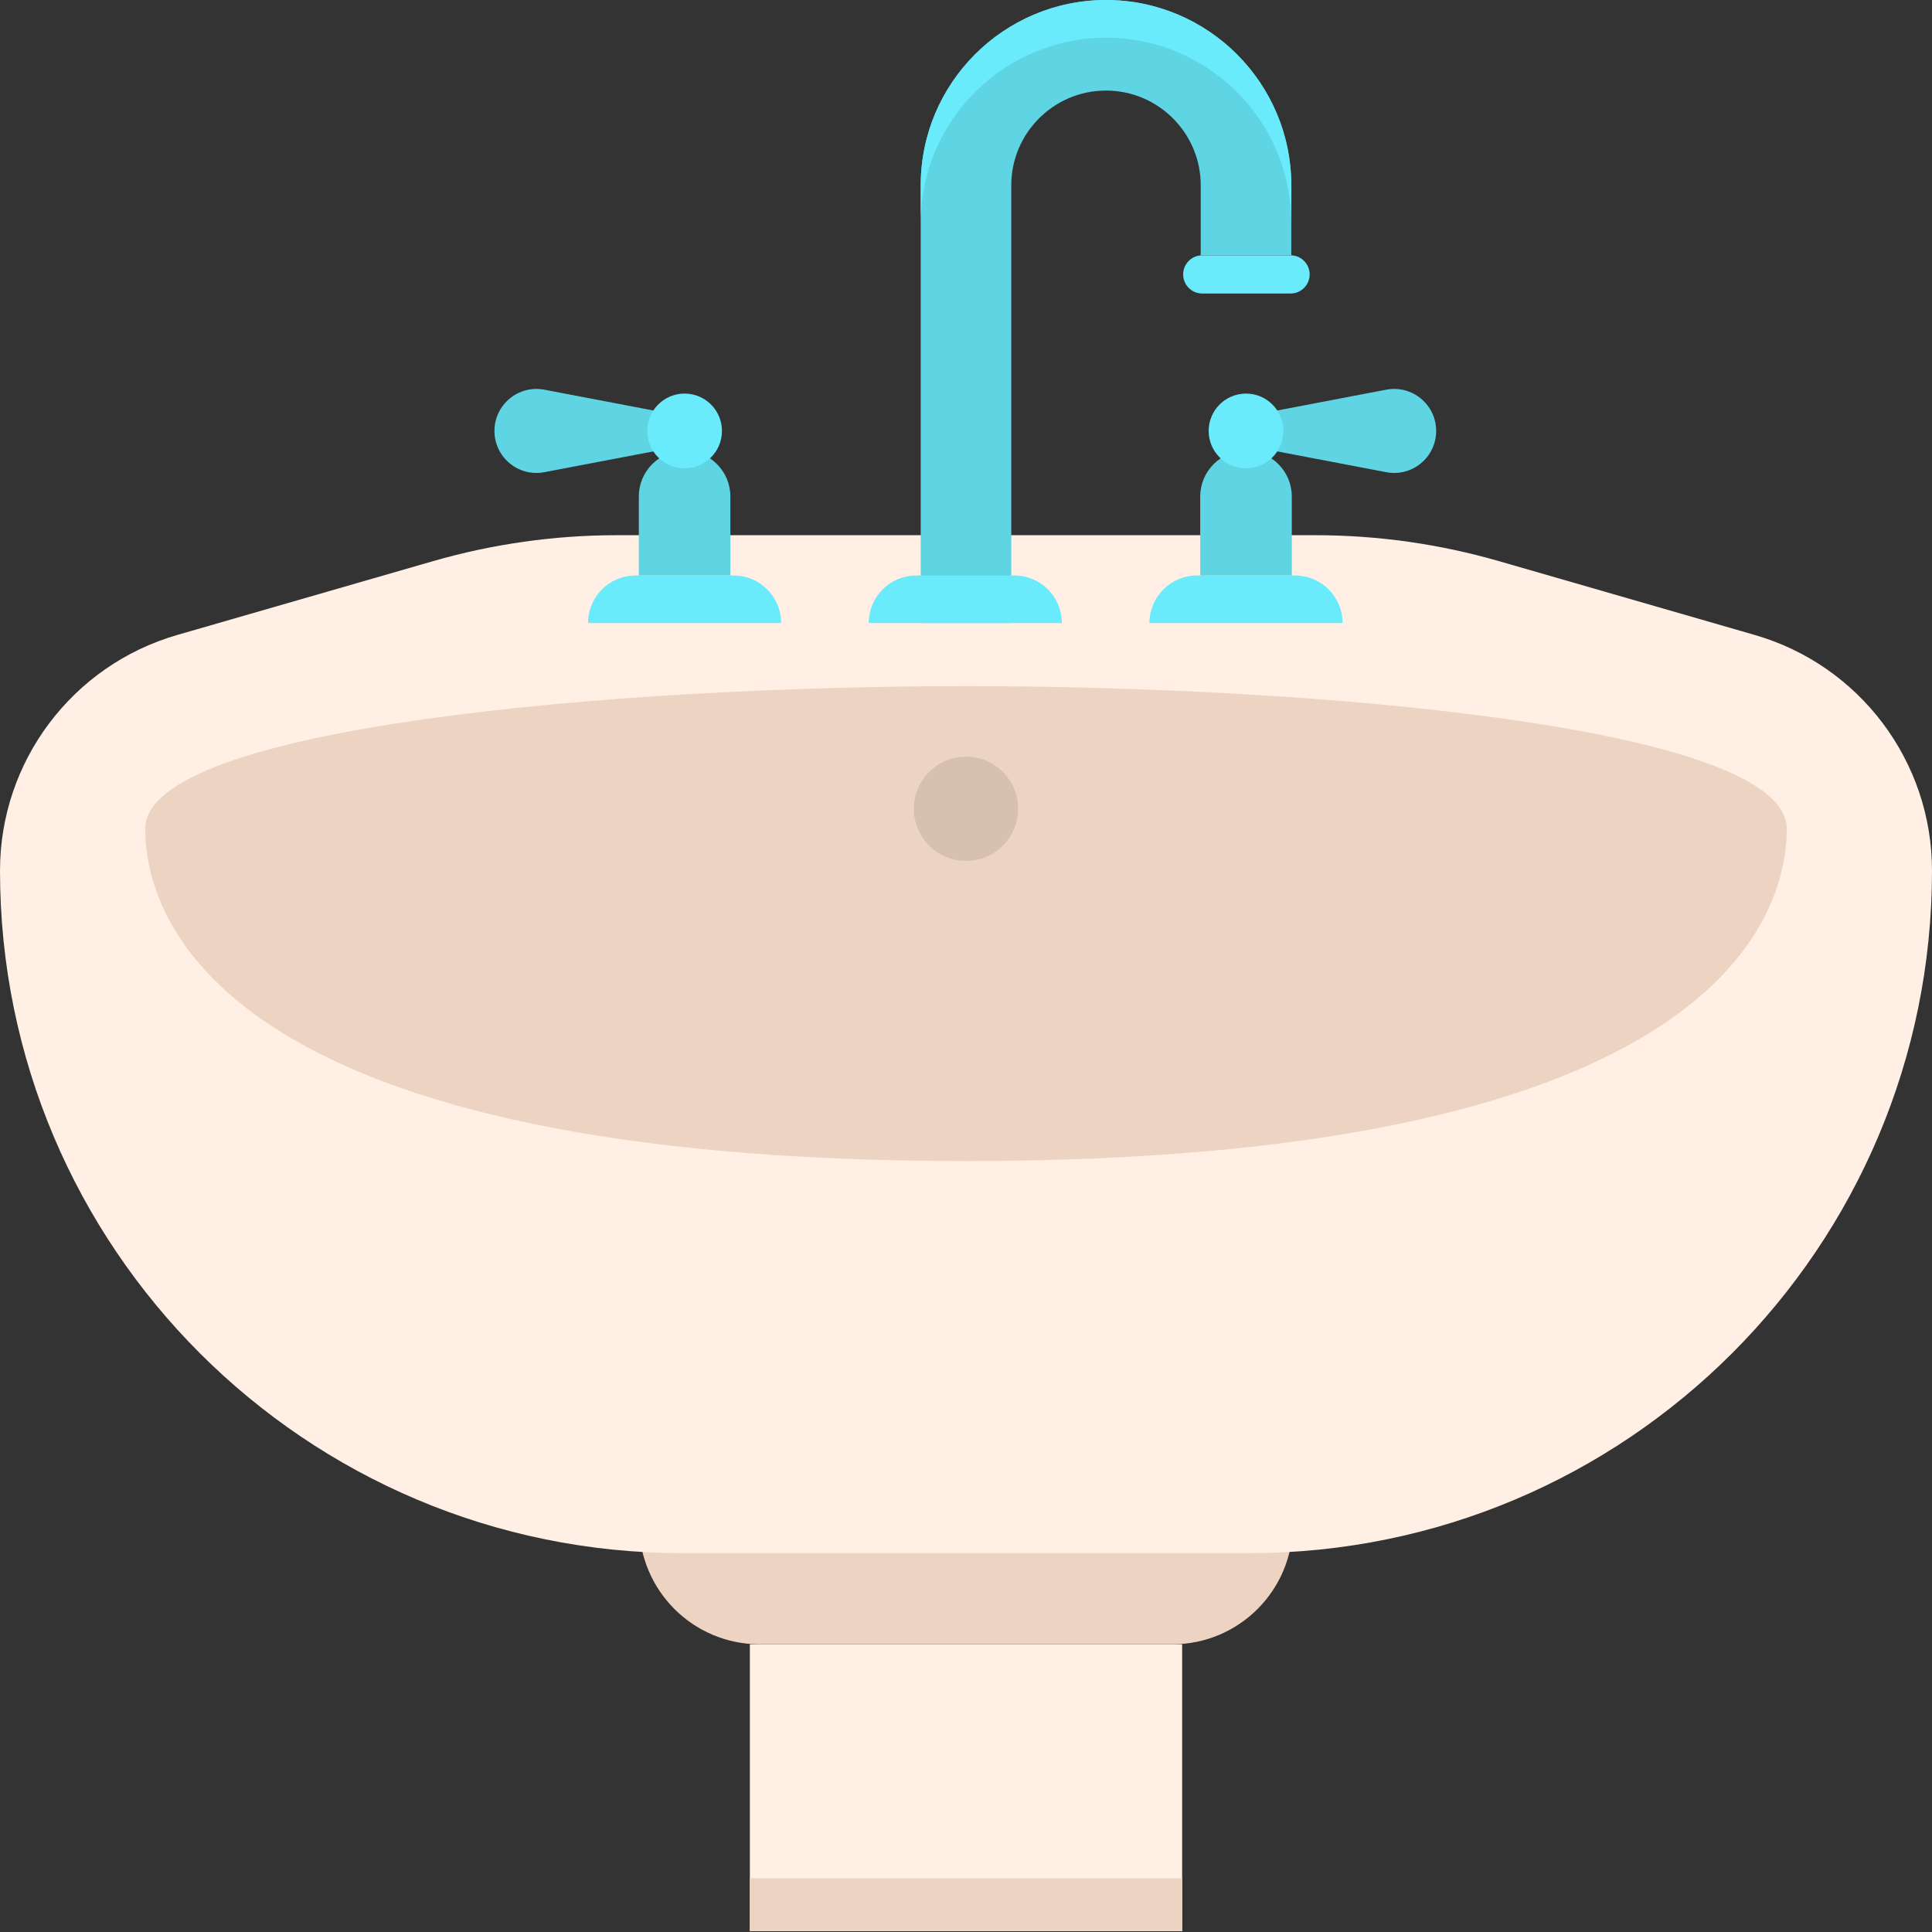 <svg id="vector" xmlns="http://www.w3.org/2000/svg" width="24" height="24" viewBox="0 0 512.002 512"><rect x="0" y="0" width="512.002" height="512" fill="#333333" stroke="none"/><path fill="#ffefe4" d="m198.719,435.754h114.563v76.02h-114.563zM198.719,435.754" id="path_0"/><path fill="#edd4c2" d="m198.719,497.773h114.563v14h-114.563zM198.719,497.773" id="path_1"/><path fill="#edd4c2" d="m310.699,435.754h-109.398c-17.621,0 -31.91,-14.285 -31.91,-31.906v-33.551h173.219v33.547c0,17.625 -14.289,31.91 -31.91,31.91zM310.699,435.754" id="path_2"/><path fill="#ffefe4" d="m348.523,141.832h-185.047c-16.508,0 -32.938,2.324 -48.797,6.902l-67.691,19.535c-27.828,8.031 -46.988,33.504 -46.988,62.469 0,99.883 80.973,180.859 180.863,180.859h150.277c99.887,0 180.863,-80.973 180.863,-180.859 0,-28.965 -19.16,-54.438 -46.988,-62.469l-67.695,-19.539c-15.859,-4.574 -32.285,-6.898 -48.797,-6.898zM348.523,141.832" id="path_3"/><path fill="#edd4c2" d="m256,181.832c-92.523,0 -217.512,10.746 -217.512,37.77 0,27.027 24.633,88.086 217.512,88.086s217.512,-61.059 217.512,-88.086c0,-27.023 -124.988,-37.77 -217.512,-37.77zM256,181.832" id="path_4"/><path fill="#d6c0af" d="m269.816,214.34c0,7.629 -6.188,13.816 -13.816,13.816s-13.816,-6.188 -13.816,-13.816c0,-7.633 6.188,-13.816 13.816,-13.816s13.816,6.184 13.816,13.816zM269.816,214.34" id="path_5"/><path fill="#69ebfc" d="m207.016,165.105h-51.176c0,-6.957 5.637,-12.594 12.594,-12.594h25.98c6.961,-0.004 12.602,5.637 12.602,12.594zM207.016,165.105" id="path_6"/><path fill="#5fd4e3" d="m181.426,119.441c-6.699,0 -12.133,5.434 -12.133,12.133v20.938h24.266v-20.938c0,-6.699 -5.434,-12.133 -12.133,-12.133zM181.426,119.441" id="path_7"/><path fill="#5fd4e3" d="m131.035,114.203c0,6.984 6.355,12.242 13.219,10.934l32.027,-6.109v-9.648l-32.027,-6.109c-6.863,-1.309 -13.219,3.949 -13.219,10.934zM131.035,114.203" id="path_8"/><path fill="#69ebfc" d="m191.328,114.203c0,5.469 -4.434,9.902 -9.902,9.902s-9.902,-4.434 -9.902,-9.902 4.434,-9.902 9.902,-9.902 9.902,4.434 9.902,9.902zM191.328,114.203" id="path_9"/><path fill="#69ebfc" d="m304.617,165.105h51.176c0,-6.957 -5.641,-12.594 -12.594,-12.594h-25.984c-6.957,-0.004 -12.598,5.637 -12.598,12.594zM304.617,165.105" id="path_10"/><path fill="#5fd4e3" d="m330.207,119.441c6.699,0 12.133,5.434 12.133,12.133v20.938h-24.266v-20.938c0,-6.699 5.434,-12.133 12.133,-12.133zM330.207,119.441" id="path_11"/><path fill="#5fd4e3" d="m380.598,114.203c0,6.984 -6.359,12.242 -13.219,10.934l-32.027,-6.109v-9.648l32.027,-6.109c6.863,-1.309 13.219,3.949 13.219,10.934zM380.598,114.203" id="path_12"/><path fill="#69ebfc" d="m340.109,114.203c0,5.469 -4.434,9.902 -9.902,9.902s-9.902,-4.434 -9.902,-9.902 4.434,-9.902 9.902,-9.902 9.902,4.434 9.902,9.902zM340.109,114.203" id="path_13"/><path fill="#5fd4e3" d="m268,165.105h-24v-116c0,-27.078 22.027,-49.105 49.102,-49.105 27.078,0 49.105,22.027 49.105,49.105v18.551h-24v-18.551c0,-13.844 -11.262,-25.105 -25.105,-25.105 -13.84,0 -25.102,11.262 -25.102,25.105zM268,165.105" id="path_14"/><path fill="#69ebfc" d="m293.102,0c-27.074,0 -49.102,22.027 -49.102,49.105v10c0,-27.078 22.027,-49.105 49.102,-49.105 27.078,0 49.105,22.027 49.105,49.105v-10c0,-27.078 -22.027,-49.105 -49.105,-49.105zM293.102,0" id="path_15"/><path fill="#69ebfc" d="m230.227,165.105h51.176c0,-6.957 -5.637,-12.594 -12.594,-12.594h-25.984c-6.957,-0.004 -12.598,5.637 -12.598,12.594zM230.227,165.105" id="path_16"/><path fill="#69ebfc" d="m342.016,77.785h-23.402c-2.797,0 -5.063,-2.266 -5.063,-5.063s2.266,-5.063 5.063,-5.063h23.402c2.793,0 5.059,2.266 5.059,5.063s-2.266,5.063 -5.059,5.063zM342.016,77.785" id="path_17"/></svg>
